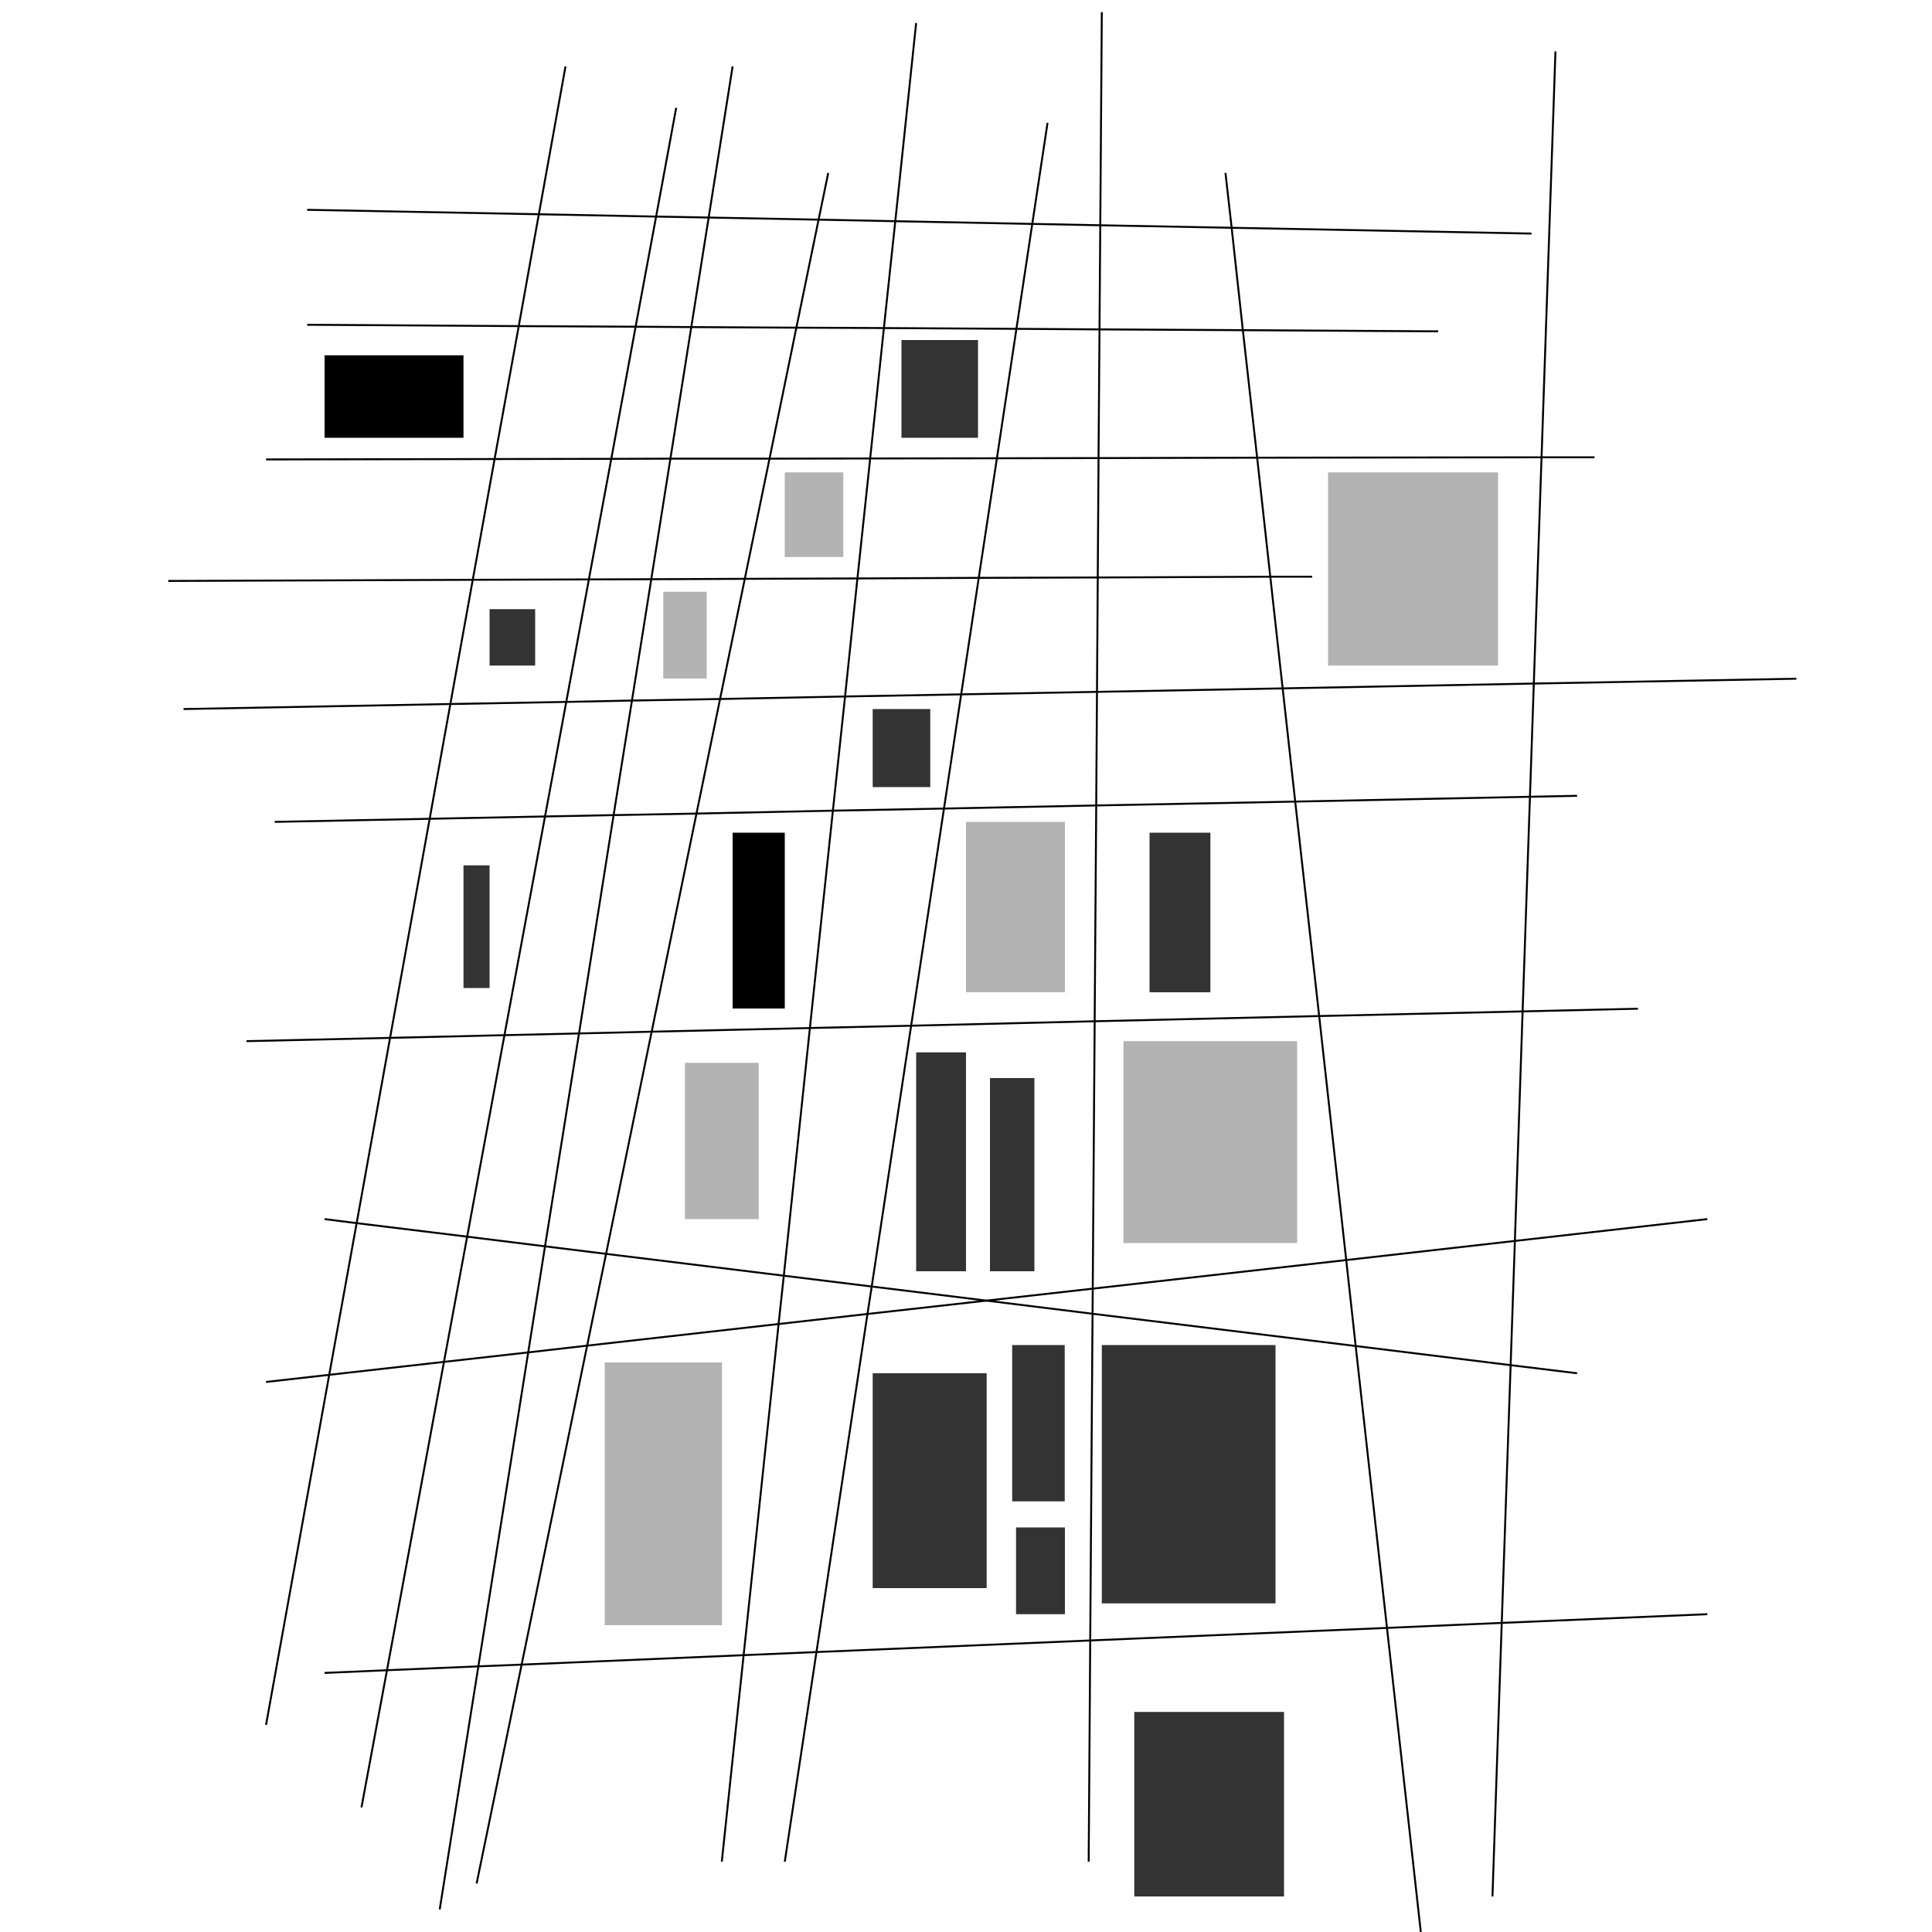 <?xml version="1.0" encoding="utf-8"?>
<!-- Generator: Adobe Illustrator 18.0.0, SVG Export Plug-In . SVG Version: 6.00 Build 0)  -->
<!DOCTYPE svg PUBLIC "-//W3C//DTD SVG 1.1//EN" "http://www.w3.org/Graphics/SVG/1.1/DTD/svg11.dtd">
<svg version="1.1" xmlns="http://www.w3.org/2000/svg" xmlns:xlink="http://www.w3.org/1999/xlink" x="0px" y="0px"
	 viewBox="0 0 1000 1000" enable-background="new 0 0 1000 1000" xml:space="preserve">
<g id="dg-paths">
	<g>
		<line fill="none" stroke="#000000" stroke-miterlimit="10" x1="643.3" y1="170.9" x2="569.1" y2="170.5"/>
		<line fill="none" stroke="#000000" stroke-miterlimit="10" x1="268.5" y1="168.8" x2="329" y2="169.1"/>
		<line fill="none" stroke="#000000" stroke-miterlimit="10" x1="744.4" y1="171.5" x2="643.3" y2="170.9"/>
		<line fill="none" stroke="#000000" stroke-miterlimit="10" x1="526.1" y1="170.2" x2="457.5" y2="169.8"/>
		<line fill="none" stroke="#000000" stroke-miterlimit="10" x1="457.5" y1="169.8" x2="412.2" y2="169.6"/>
		<line fill="none" stroke="#000000" stroke-miterlimit="10" x1="329" y1="169.1" x2="357.8" y2="169.3"/>
		<line fill="none" stroke="#000000" stroke-miterlimit="10" x1="569.1" y1="170.5" x2="526.1" y2="170.2"/>
		<line fill="none" stroke="#000000" stroke-miterlimit="10" x1="268.5" y1="168.8" x2="159" y2="168.1"/>
		<line fill="none" stroke="#000000" stroke-miterlimit="10" x1="412.2" y1="169.6" x2="357.8" y2="169.3"/>
		<line fill="none" stroke="#000000" stroke-miterlimit="10" x1="568.6" y1="237.1" x2="516" y2="237.2"/>
		<line fill="none" stroke="#000000" stroke-miterlimit="10" x1="650.7" y1="236.9" x2="568.6" y2="237.1"/>
		<line fill="none" stroke="#000000" stroke-miterlimit="10" x1="137.7" y1="237.8" x2="256" y2="237.6"/>
		<line fill="none" stroke="#000000" stroke-miterlimit="10" x1="797.9" y1="236.7" x2="650.7" y2="236.9"/>
		<line fill="none" stroke="#000000" stroke-miterlimit="10" x1="797.9" y1="236.7" x2="825.3" y2="236.7"/>
		<line fill="none" stroke="#000000" stroke-miterlimit="10" x1="316.4" y1="237.5" x2="347" y2="237.4"/>
		<line fill="none" stroke="#000000" stroke-miterlimit="10" x1="347" y1="237.4" x2="398.3" y2="237.4"/>
		<line fill="none" stroke="#000000" stroke-miterlimit="10" x1="450.4" y1="237.3" x2="398.3" y2="237.4"/>
		<line fill="none" stroke="#000000" stroke-miterlimit="10" x1="256" y1="237.6" x2="316.4" y2="237.5"/>
		<line fill="none" stroke="#000000" stroke-miterlimit="10" x1="516" y1="237.2" x2="450.4" y2="237.3"/>
		<line fill="none" stroke="#000000" stroke-miterlimit="10" x1="304.8" y1="299.9" x2="337.1" y2="299.8"/>
		<line fill="none" stroke="#000000" stroke-miterlimit="10" x1="679.2" y1="298.5" x2="657.5" y2="298.5"/>
		<line fill="none" stroke="#000000" stroke-miterlimit="10" x1="244.7" y1="300.1" x2="304.8" y2="299.9"/>
		<line fill="none" stroke="#000000" stroke-miterlimit="10" x1="244.7" y1="300.1" x2="87.1" y2="300.7"/>
		<line fill="none" stroke="#000000" stroke-miterlimit="10" x1="385.5" y1="299.6" x2="443.8" y2="299.4"/>
		<line fill="none" stroke="#000000" stroke-miterlimit="10" x1="506.6" y1="299.1" x2="443.8" y2="299.4"/>
		<line fill="none" stroke="#000000" stroke-miterlimit="10" x1="568.2" y1="298.9" x2="506.6" y2="299.1"/>
		<line fill="none" stroke="#000000" stroke-miterlimit="10" x1="337.1" y1="299.8" x2="385.5" y2="299.6"/>
		<line fill="none" stroke="#000000" stroke-miterlimit="10" x1="657.5" y1="298.5" x2="568.2" y2="298.9"/>
		<line fill="none" stroke="#000000" stroke-miterlimit="10" x1="793.9" y1="353.8" x2="929.8" y2="351.3"/>
		<line fill="none" stroke="#000000" stroke-miterlimit="10" x1="663.9" y1="356.3" x2="567.8" y2="358.1"/>
		<line fill="none" stroke="#000000" stroke-miterlimit="10" x1="497.5" y1="359.4" x2="437.4" y2="360.5"/>
		<line fill="none" stroke="#000000" stroke-miterlimit="10" x1="327.1" y1="362.6" x2="372.7" y2="361.8"/>
		<line fill="none" stroke="#000000" stroke-miterlimit="10" x1="567.8" y1="358.1" x2="497.5" y2="359.4"/>
		<line fill="none" stroke="#000000" stroke-miterlimit="10" x1="372.7" y1="361.8" x2="437.4" y2="360.5"/>
		<line fill="none" stroke="#000000" stroke-miterlimit="10" x1="293.1" y1="363.3" x2="327.1" y2="362.6"/>
		<line fill="none" stroke="#000000" stroke-miterlimit="10" x1="793.9" y1="353.8" x2="663.9" y2="356.3"/>
		<line fill="none" stroke="#000000" stroke-miterlimit="10" x1="233.1" y1="364.4" x2="293.1" y2="363.3"/>
		<line fill="none" stroke="#000000" stroke-miterlimit="10" x1="233.1" y1="364.4" x2="95" y2="367"/>
		<line fill="none" stroke="#000000" stroke-miterlimit="10" x1="222.4" y1="423.8" x2="282.1" y2="422.6"/>
		<line fill="none" stroke="#000000" stroke-miterlimit="10" x1="142.2" y1="425.4" x2="222.4" y2="423.8"/>
		<line fill="none" stroke="#000000" stroke-miterlimit="10" x1="282.1" y1="422.6" x2="317.6" y2="421.9"/>
		<line fill="none" stroke="#000000" stroke-miterlimit="10" x1="791.9" y1="412.4" x2="670.4" y2="414.9"/>
		<line fill="none" stroke="#000000" stroke-miterlimit="10" x1="816.3" y1="411.9" x2="791.9" y2="412.4"/>
		<line fill="none" stroke="#000000" stroke-miterlimit="10" x1="360.5" y1="421.1" x2="431.1" y2="419.6"/>
		<line fill="none" stroke="#000000" stroke-miterlimit="10" x1="488.6" y1="418.5" x2="431.1" y2="419.6"/>
		<line fill="none" stroke="#000000" stroke-miterlimit="10" x1="670.4" y1="414.9" x2="567.4" y2="416.9"/>
		<line fill="none" stroke="#000000" stroke-miterlimit="10" x1="567.4" y1="416.9" x2="488.6" y2="418.5"/>
		<line fill="none" stroke="#000000" stroke-miterlimit="10" x1="317.6" y1="421.9" x2="360.5" y2="421.1"/>
		<line fill="none" stroke="#000000" stroke-miterlimit="10" x1="337.3" y1="534" x2="419.2" y2="532.1"/>
		<line fill="none" stroke="#000000" stroke-miterlimit="10" x1="788.1" y1="523.5" x2="682.8" y2="525.9"/>
		<line fill="none" stroke="#000000" stroke-miterlimit="10" x1="847.8" y1="522.1" x2="788.1" y2="523.5"/>
		<line fill="none" stroke="#000000" stroke-miterlimit="10" x1="566.6" y1="528.6" x2="471.6" y2="530.9"/>
		<line fill="none" stroke="#000000" stroke-miterlimit="10" x1="682.8" y1="525.9" x2="566.6" y2="528.6"/>
		<line fill="none" stroke="#000000" stroke-miterlimit="10" x1="299.7" y1="534.9" x2="337.3" y2="534"/>
		<line fill="none" stroke="#000000" stroke-miterlimit="10" x1="201.9" y1="537.2" x2="127.6" y2="538.9"/>
		<line fill="none" stroke="#000000" stroke-miterlimit="10" x1="261.1" y1="535.8" x2="299.7" y2="534.9"/>
		<line fill="none" stroke="#000000" stroke-miterlimit="10" x1="201.9" y1="537.2" x2="261.1" y2="535.8"/>
		<line fill="none" stroke="#000000" stroke-miterlimit="10" x1="471.6" y1="530.9" x2="419.2" y2="532.1"/>
		<line fill="none" stroke="#000000" stroke-miterlimit="10" x1="282.1" y1="645.1" x2="313.7" y2="649"/>
		<line fill="none" stroke="#000000" stroke-miterlimit="10" x1="241.8" y1="640.1" x2="282.1" y2="645.1"/>
		<line fill="none" stroke="#000000" stroke-miterlimit="10" x1="781.9" y1="706.6" x2="701.7" y2="696.7"/>
		<line fill="none" stroke="#000000" stroke-miterlimit="10" x1="510.6" y1="673.2" x2="565.5" y2="680"/>
		<line fill="none" stroke="#000000" stroke-miterlimit="10" x1="565.5" y1="680" x2="701.7" y2="696.7"/>
		<line fill="none" stroke="#000000" stroke-miterlimit="10" x1="313.7" y1="649" x2="405.7" y2="660.3"/>
		<line fill="none" stroke="#000000" stroke-miterlimit="10" x1="168" y1="631" x2="184.6" y2="633.1"/>
		<line fill="none" stroke="#000000" stroke-miterlimit="10" x1="405.7" y1="660.3" x2="451.2" y2="665.9"/>
		<line fill="none" stroke="#000000" stroke-miterlimit="10" x1="510.6" y1="673.2" x2="451.2" y2="665.9"/>
		<line fill="none" stroke="#000000" stroke-miterlimit="10" x1="816.3" y1="710.8" x2="781.9" y2="706.6"/>
		<line fill="none" stroke="#000000" stroke-miterlimit="10" x1="184.6" y1="633.1" x2="241.8" y2="640.1"/>
		<line fill="none" stroke="#000000" stroke-miterlimit="10" x1="784.1" y1="642.3" x2="696.8" y2="652.2"/>
		<line fill="none" stroke="#000000" stroke-miterlimit="10" x1="403" y1="685.3" x2="449" y2="680.1"/>
		<line fill="none" stroke="#000000" stroke-miterlimit="10" x1="565.6" y1="667" x2="510.6" y2="673.2"/>
		<line fill="none" stroke="#000000" stroke-miterlimit="10" x1="170.4" y1="711.6" x2="229.8" y2="704.9"/>
		<line fill="none" stroke="#000000" stroke-miterlimit="10" x1="696.8" y1="652.2" x2="565.6" y2="667"/>
		<line fill="none" stroke="#000000" stroke-miterlimit="10" x1="303.9" y1="696.5" x2="403" y2="685.3"/>
		<line fill="none" stroke="#000000" stroke-miterlimit="10" x1="170.4" y1="711.6" x2="137.7" y2="715.3"/>
		<line fill="none" stroke="#000000" stroke-miterlimit="10" x1="273.4" y1="700" x2="303.9" y2="696.5"/>
		<line fill="none" stroke="#000000" stroke-miterlimit="10" x1="449" y1="680.1" x2="510.6" y2="673.2"/>
		<line fill="none" stroke="#000000" stroke-miterlimit="10" x1="883.7" y1="631" x2="784.1" y2="642.3"/>
		<line fill="none" stroke="#000000" stroke-miterlimit="10" x1="229.8" y1="704.9" x2="273.4" y2="700"/>
		<line fill="none" stroke="#000000" stroke-miterlimit="10" x1="270" y1="861.6" x2="384.9" y2="856.7"/>
		<line fill="none" stroke="#000000" stroke-miterlimit="10" x1="422.6" y1="855.1" x2="564.3" y2="849.1"/>
		<line fill="none" stroke="#000000" stroke-miterlimit="10" x1="717.9" y1="842.6" x2="777.3" y2="840"/>
		<line fill="none" stroke="#000000" stroke-miterlimit="10" x1="384.9" y1="856.7" x2="422.6" y2="855.1"/>
		<line fill="none" stroke="#000000" stroke-miterlimit="10" x1="200.3" y1="864.5" x2="168" y2="865.9"/>
		<line fill="none" stroke="#000000" stroke-miterlimit="10" x1="564.3" y1="849.1" x2="717.9" y2="842.6"/>
		<line fill="none" stroke="#000000" stroke-miterlimit="10" x1="270" y1="861.6" x2="247.6" y2="862.5"/>
		<line fill="none" stroke="#000000" stroke-miterlimit="10" x1="883.7" y1="835.5" x2="777.3" y2="840"/>
		<line fill="none" stroke="#000000" stroke-miterlimit="10" x1="200.3" y1="864.5" x2="247.6" y2="862.5"/>
		<line fill="none" stroke="#000000" stroke-miterlimit="10" x1="246.7" y1="974.9" x2="270" y2="861.6"/>
		<line fill="none" stroke="#000000" stroke-miterlimit="10" x1="313.7" y1="649" x2="303.9" y2="696.5"/>
		<line fill="none" stroke="#000000" stroke-miterlimit="10" x1="398.3" y1="237.4" x2="385.5" y2="299.6"/>
		<line fill="none" stroke="#000000" stroke-miterlimit="10" x1="412.2" y1="169.6" x2="398.3" y2="237.4"/>
		<line fill="none" stroke="#000000" stroke-miterlimit="10" x1="428.7" y1="89.5" x2="423.7" y2="113.7"/>
		<line fill="none" stroke="#000000" stroke-miterlimit="10" x1="385.5" y1="299.6" x2="372.7" y2="361.8"/>
		<line fill="none" stroke="#000000" stroke-miterlimit="10" x1="360.5" y1="421.1" x2="337.3" y2="534"/>
		<line fill="none" stroke="#000000" stroke-miterlimit="10" x1="372.7" y1="361.8" x2="360.5" y2="421.1"/>
		<line fill="none" stroke="#000000" stroke-miterlimit="10" x1="337.3" y1="534" x2="313.7" y2="649"/>
		<line fill="none" stroke="#000000" stroke-miterlimit="10" x1="270" y1="861.6" x2="303.9" y2="696.5"/>
		<line fill="none" stroke="#000000" stroke-miterlimit="10" x1="423.7" y1="113.7" x2="412.2" y2="169.6"/>
		<line fill="none" stroke="#000000" stroke-miterlimit="10" x1="717.9" y1="842.6" x2="701.7" y2="696.7"/>
		<line fill="none" stroke="#000000" stroke-miterlimit="10" x1="634.3" y1="89.5" x2="637.5" y2="117.9"/>
		<line fill="none" stroke="#000000" stroke-miterlimit="10" x1="701.7" y1="696.7" x2="696.8" y2="652.2"/>
		<line fill="none" stroke="#000000" stroke-miterlimit="10" x1="670.4" y1="414.9" x2="682.8" y2="525.9"/>
		<line fill="none" stroke="#000000" stroke-miterlimit="10" x1="735.4" y1="1000" x2="717.9" y2="842.6"/>
		<line fill="none" stroke="#000000" stroke-miterlimit="10" x1="657.5" y1="298.5" x2="663.9" y2="356.3"/>
		<line fill="none" stroke="#000000" stroke-miterlimit="10" x1="696.8" y1="652.2" x2="682.8" y2="525.9"/>
		<line fill="none" stroke="#000000" stroke-miterlimit="10" x1="670.4" y1="414.9" x2="663.9" y2="356.3"/>
		<line fill="none" stroke="#000000" stroke-miterlimit="10" x1="657.5" y1="298.5" x2="650.7" y2="236.9"/>
		<line fill="none" stroke="#000000" stroke-miterlimit="10" x1="650.7" y1="236.9" x2="643.3" y2="170.9"/>
		<line fill="none" stroke="#000000" stroke-miterlimit="10" x1="637.5" y1="117.9" x2="643.3" y2="170.9"/>
		<line fill="none" stroke="#000000" stroke-miterlimit="10" x1="534.3" y1="115.9" x2="526.1" y2="170.2"/>
		<line fill="none" stroke="#000000" stroke-miterlimit="10" x1="471.6" y1="530.9" x2="488.6" y2="418.5"/>
		<line fill="none" stroke="#000000" stroke-miterlimit="10" x1="451.2" y1="665.9" x2="471.6" y2="530.9"/>
		<line fill="none" stroke="#000000" stroke-miterlimit="10" x1="422.6" y1="855.1" x2="449" y2="680.1"/>
		<line fill="none" stroke="#000000" stroke-miterlimit="10" x1="406.2" y1="963.6" x2="422.6" y2="855.1"/>
		<line fill="none" stroke="#000000" stroke-miterlimit="10" x1="449" y1="680.1" x2="451.2" y2="665.9"/>
		<line fill="none" stroke="#000000" stroke-miterlimit="10" x1="488.6" y1="418.5" x2="497.5" y2="359.4"/>
		<line fill="none" stroke="#000000" stroke-miterlimit="10" x1="497.5" y1="359.4" x2="506.6" y2="299.1"/>
		<line fill="none" stroke="#000000" stroke-miterlimit="10" x1="526.1" y1="170.2" x2="516" y2="237.2"/>
		<line fill="none" stroke="#000000" stroke-miterlimit="10" x1="506.6" y1="299.1" x2="516" y2="237.2"/>
		<line fill="none" stroke="#000000" stroke-miterlimit="10" x1="542.2" y1="63.6" x2="534.3" y2="115.9"/>
		<line fill="none" stroke="#000000" stroke-miterlimit="10" x1="316.4" y1="237.5" x2="304.8" y2="299.9"/>
		<line fill="none" stroke="#000000" stroke-miterlimit="10" x1="282.1" y1="422.6" x2="261.1" y2="535.8"/>
		<line fill="none" stroke="#000000" stroke-miterlimit="10" x1="339.6" y1="112.1" x2="329" y2="169.1"/>
		<line fill="none" stroke="#000000" stroke-miterlimit="10" x1="350" y1="55.8" x2="339.6" y2="112.1"/>
		<line fill="none" stroke="#000000" stroke-miterlimit="10" x1="304.8" y1="299.9" x2="293.1" y2="363.3"/>
		<line fill="none" stroke="#000000" stroke-miterlimit="10" x1="241.8" y1="640.1" x2="229.8" y2="704.9"/>
		<line fill="none" stroke="#000000" stroke-miterlimit="10" x1="229.8" y1="704.9" x2="200.3" y2="864.5"/>
		<line fill="none" stroke="#000000" stroke-miterlimit="10" x1="316.4" y1="237.5" x2="329" y2="169.1"/>
		<line fill="none" stroke="#000000" stroke-miterlimit="10" x1="293.1" y1="363.3" x2="282.1" y2="422.6"/>
		<line fill="none" stroke="#000000" stroke-miterlimit="10" x1="261.1" y1="535.8" x2="241.8" y2="640.1"/>
		<line fill="none" stroke="#000000" stroke-miterlimit="10" x1="200.3" y1="864.5" x2="187.1" y2="935.5"/>
		<line fill="none" stroke="#000000" stroke-miterlimit="10" x1="201.9" y1="537.2" x2="184.6" y2="633.1"/>
		<line fill="none" stroke="#000000" stroke-miterlimit="10" x1="278.9" y1="110.9" x2="268.5" y2="168.8"/>
		<line fill="none" stroke="#000000" stroke-miterlimit="10" x1="256" y1="237.6" x2="268.5" y2="168.8"/>
		<line fill="none" stroke="#000000" stroke-miterlimit="10" x1="244.7" y1="300.1" x2="233.1" y2="364.4"/>
		<line fill="none" stroke="#000000" stroke-miterlimit="10" x1="170.4" y1="711.6" x2="184.6" y2="633.1"/>
		<line fill="none" stroke="#000000" stroke-miterlimit="10" x1="244.7" y1="300.1" x2="256" y2="237.6"/>
		<line fill="none" stroke="#000000" stroke-miterlimit="10" x1="292.7" y1="34.4" x2="278.9" y2="110.9"/>
		<line fill="none" stroke="#000000" stroke-miterlimit="10" x1="170.4" y1="711.6" x2="137.7" y2="892.8"/>
		<line fill="none" stroke="#000000" stroke-miterlimit="10" x1="233.1" y1="364.4" x2="222.4" y2="423.8"/>
		<line fill="none" stroke="#000000" stroke-miterlimit="10" x1="201.9" y1="537.2" x2="222.4" y2="423.8"/>
		<line fill="none" stroke="#000000" stroke-miterlimit="10" x1="339.6" y1="112.1" x2="278.9" y2="110.9"/>
		<line fill="none" stroke="#000000" stroke-miterlimit="10" x1="159" y1="108.6" x2="278.9" y2="110.9"/>
		<line fill="none" stroke="#000000" stroke-miterlimit="10" x1="534.3" y1="115.9" x2="463.4" y2="114.5"/>
		<line fill="none" stroke="#000000" stroke-miterlimit="10" x1="569.5" y1="116.6" x2="534.3" y2="115.9"/>
		<line fill="none" stroke="#000000" stroke-miterlimit="10" x1="366.8" y1="112.6" x2="339.6" y2="112.1"/>
		<line fill="none" stroke="#000000" stroke-miterlimit="10" x1="463.4" y1="114.5" x2="423.7" y2="113.7"/>
		<line fill="none" stroke="#000000" stroke-miterlimit="10" x1="792.7" y1="120.9" x2="637.5" y2="117.9"/>
		<line fill="none" stroke="#000000" stroke-miterlimit="10" x1="637.5" y1="117.9" x2="569.5" y2="116.6"/>
		<line fill="none" stroke="#000000" stroke-miterlimit="10" x1="423.7" y1="113.7" x2="366.8" y2="112.6"/>
		<line fill="none" stroke="#000000" stroke-miterlimit="10" x1="566.6" y1="528.6" x2="565.6" y2="667"/>
		<line fill="none" stroke="#000000" stroke-miterlimit="10" x1="565.5" y1="680" x2="565.6" y2="667"/>
		<line fill="none" stroke="#000000" stroke-miterlimit="10" x1="563.5" y1="963.6" x2="564.3" y2="849.1"/>
		<line fill="none" stroke="#000000" stroke-miterlimit="10" x1="570.3" y1="6.3" x2="569.5" y2="116.6"/>
		<line fill="none" stroke="#000000" stroke-miterlimit="10" x1="566.6" y1="528.6" x2="567.4" y2="416.9"/>
		<line fill="none" stroke="#000000" stroke-miterlimit="10" x1="567.4" y1="416.9" x2="567.8" y2="358.1"/>
		<line fill="none" stroke="#000000" stroke-miterlimit="10" x1="564.3" y1="849.1" x2="565.5" y2="680"/>
		<line fill="none" stroke="#000000" stroke-miterlimit="10" x1="567.8" y1="358.1" x2="568.2" y2="298.9"/>
		<line fill="none" stroke="#000000" stroke-miterlimit="10" x1="568.6" y1="237.1" x2="569.1" y2="170.5"/>
		<line fill="none" stroke="#000000" stroke-miterlimit="10" x1="569.5" y1="116.6" x2="569.1" y2="170.5"/>
		<line fill="none" stroke="#000000" stroke-miterlimit="10" x1="568.2" y1="298.9" x2="568.6" y2="237.1"/>
		<line fill="none" stroke="#000000" stroke-miterlimit="10" x1="457.5" y1="169.8" x2="450.4" y2="237.3"/>
		<line fill="none" stroke="#000000" stroke-miterlimit="10" x1="443.8" y1="299.4" x2="437.4" y2="360.5"/>
		<line fill="none" stroke="#000000" stroke-miterlimit="10" x1="437.4" y1="360.5" x2="431.1" y2="419.6"/>
		<line fill="none" stroke="#000000" stroke-miterlimit="10" x1="450.4" y1="237.3" x2="443.8" y2="299.4"/>
		<line fill="none" stroke="#000000" stroke-miterlimit="10" x1="373.6" y1="963.6" x2="384.9" y2="856.7"/>
		<line fill="none" stroke="#000000" stroke-miterlimit="10" x1="463.4" y1="114.5" x2="457.5" y2="169.8"/>
		<line fill="none" stroke="#000000" stroke-miterlimit="10" x1="431.1" y1="419.6" x2="419.2" y2="532.1"/>
		<line fill="none" stroke="#000000" stroke-miterlimit="10" x1="419.2" y1="532.1" x2="405.7" y2="660.3"/>
		<line fill="none" stroke="#000000" stroke-miterlimit="10" x1="403" y1="685.3" x2="405.7" y2="660.3"/>
		<line fill="none" stroke="#000000" stroke-miterlimit="10" x1="474.2" y1="11.9" x2="463.4" y2="114.5"/>
		<line fill="none" stroke="#000000" stroke-miterlimit="10" x1="384.9" y1="856.7" x2="403" y2="685.3"/>
		<line fill="none" stroke="#000000" stroke-miterlimit="10" x1="299.7" y1="534.9" x2="282.1" y2="645.1"/>
		<line fill="none" stroke="#000000" stroke-miterlimit="10" x1="227.6" y1="988.3" x2="247.6" y2="862.5"/>
		<line fill="none" stroke="#000000" stroke-miterlimit="10" x1="347" y1="237.4" x2="337.1" y2="299.8"/>
		<line fill="none" stroke="#000000" stroke-miterlimit="10" x1="282.1" y1="645.1" x2="273.4" y2="700"/>
		<line fill="none" stroke="#000000" stroke-miterlimit="10" x1="337.1" y1="299.8" x2="327.1" y2="362.6"/>
		<line fill="none" stroke="#000000" stroke-miterlimit="10" x1="357.8" y1="169.3" x2="347" y2="237.4"/>
		<line fill="none" stroke="#000000" stroke-miterlimit="10" x1="379.2" y1="34.4" x2="366.8" y2="112.6"/>
		<line fill="none" stroke="#000000" stroke-miterlimit="10" x1="317.6" y1="421.9" x2="299.7" y2="534.9"/>
		<line fill="none" stroke="#000000" stroke-miterlimit="10" x1="366.8" y1="112.6" x2="357.8" y2="169.3"/>
		<line fill="none" stroke="#000000" stroke-miterlimit="10" x1="273.4" y1="700" x2="247.6" y2="862.5"/>
		<line fill="none" stroke="#000000" stroke-miterlimit="10" x1="327.1" y1="362.6" x2="317.6" y2="421.9"/>
		<line fill="none" stroke="#000000" stroke-miterlimit="10" x1="797.9" y1="236.7" x2="805.1" y2="26.6"/>
		<line fill="none" stroke="#000000" stroke-miterlimit="10" x1="797.9" y1="236.7" x2="793.9" y2="353.8"/>
		<line fill="none" stroke="#000000" stroke-miterlimit="10" x1="793.9" y1="353.8" x2="791.9" y2="412.4"/>
		<line fill="none" stroke="#000000" stroke-miterlimit="10" x1="781.9" y1="706.6" x2="784.1" y2="642.3"/>
		<line fill="none" stroke="#000000" stroke-miterlimit="10" x1="772.5" y1="981.6" x2="777.3" y2="840"/>
		<line fill="none" stroke="#000000" stroke-miterlimit="10" x1="784.1" y1="642.3" x2="788.1" y2="523.5"/>
		<line fill="none" stroke="#000000" stroke-miterlimit="10" x1="791.9" y1="412.4" x2="788.1" y2="523.5"/>
		<line fill="none" stroke="#000000" stroke-miterlimit="10" x1="781.9" y1="706.6" x2="777.3" y2="840"/>
	</g>
</g>
<g id="dg-blocks">
	<rect x="168" y="183.9" width="71.9" height="42.7"/>
	<rect x="379.2" y="431" width="27" height="91"/>
	<rect x="451.7" y="367" fill="#333333" width="29.8" height="40.4"/>
	<rect x="466.6" y="176" fill="#333333" width="39.6" height="50.6"/>
	<rect x="500" y="425.4" fill="#B3B3B3" width="51.2" height="88.2"/>
	<rect x="313" y="705.2" fill="#B3B3B3" width="60.7" height="136"/>
	<rect x="354.5" y="550.1" fill="#B3B3B3" width="38.2" height="80.9"/>
	<rect x="343.3" y="306.3" fill="#B3B3B3" width="22.5" height="44.9"/>
	<rect x="406.2" y="244.5" fill="#B3B3B3" width="30.3" height="43.8"/>
	<rect x="581.5" y="538.9" fill="#B3B3B3" width="89.9" height="104.5"/>
	<rect x="687.4" y="244.5" fill="#B3B3B3" width="88" height="100"/>
	<rect x="570.3" y="696.2" fill="#333333" width="89.9" height="133.7"/>
	<rect x="474.2" y="544.7" fill="#333333" width="25.8" height="113.3"/>
	<rect x="512.4" y="558" fill="#333333" width="23" height="100"/>
	<rect x="595" y="431" fill="#333333" width="31.5" height="82.6"/>
	<rect x="239.9" y="447.9" fill="#333333" width="13.5" height="63.5"/>
	<rect x="253.4" y="315.3" fill="#333333" width="23.6" height="29.2"/>
	<rect x="451.7" y="710.8" fill="#333333" width="59" height="111.2"/>
	<rect x="523.9" y="696.2" fill="#333333" width="27.2" height="80.9"/>
	<rect x="525.9" y="790.6" fill="#333333" width="25.3" height="44.9"/>
	<rect x="587.1" y="886.1" fill="#333333" width="77.5" height="95.5"/>
</g>
</svg>

